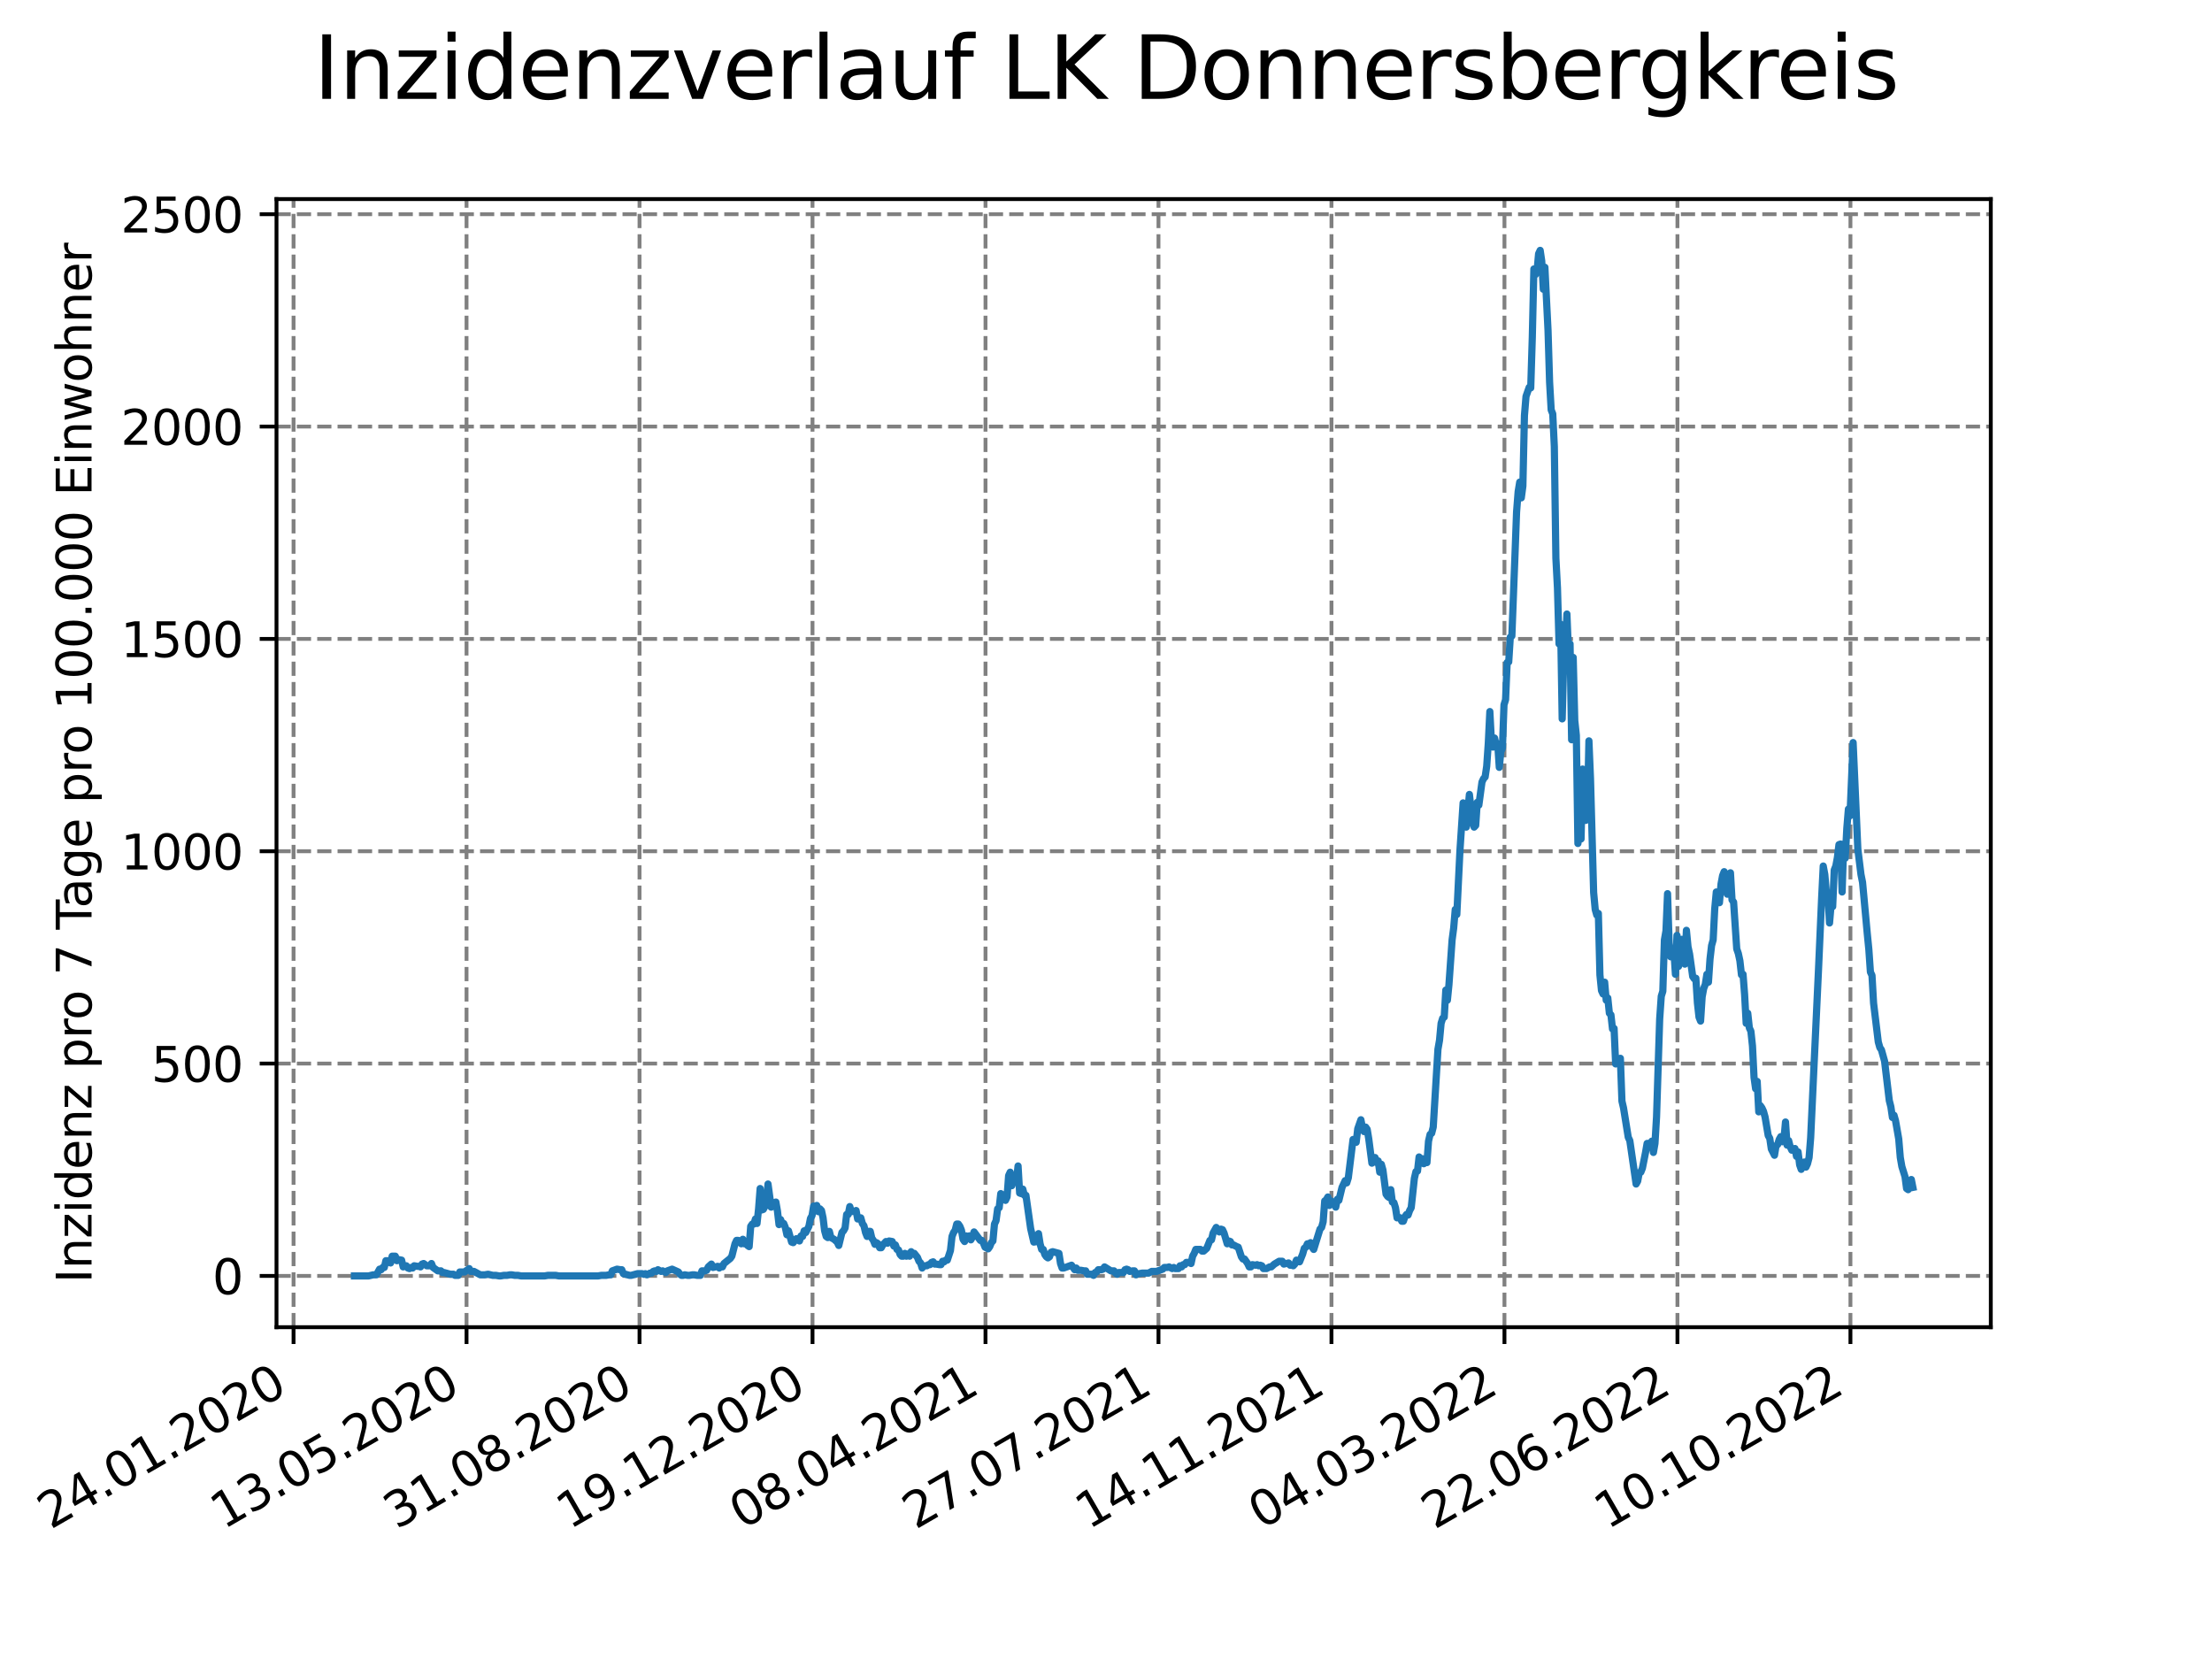 <?xml version="1.0" encoding="utf-8" standalone="no"?>
<!DOCTYPE svg PUBLIC "-//W3C//DTD SVG 1.1//EN"
  "http://www.w3.org/Graphics/SVG/1.1/DTD/svg11.dtd">
<svg xmlns:xlink="http://www.w3.org/1999/xlink" width="460.8pt" height="345.6pt" viewBox="0 0 460.8 345.6" xmlns="http://www.w3.org/2000/svg" version="1.1">
 <defs>
  <style type="text/css">*{stroke-linejoin: round; stroke-linecap: butt}</style>
 </defs>
 <g id="figure_1">
  <g id="patch_1">
   <path d="M 0 345.6 
L 460.8 345.6 
L 460.8 0 
L 0 0 
z
" style="fill: #ffffff"/>
  </g>
  <g id="axes_1">
   <g id="patch_2">
    <path d="M 57.6 276.48 
L 414.72 276.48 
L 414.72 41.472 
L 57.6 41.472 
z
" style="fill: #ffffff"/>
   </g>
   <g id="matplotlib.axis_1">
    <g id="xtick_1">
     <g id="line2d_1">
      <path d="M 61.152 276.48 
L 61.152 41.472 
" clip-path="url(#p464b114e58)" style="fill: none; stroke-dasharray: 2.96,1.28; stroke-dashoffset: 0; stroke: #808080; stroke-width: 0.8"/>
     </g>
     <g id="line2d_2">
      <defs>
       <path id="mdec73f7b96" d="M 0 0 
L 0 3.5 
" style="stroke: #000000; stroke-width: 0.8"/>
      </defs>
      <g>
       <use xlink:href="#mdec73f7b96" x="61.152" y="276.48" style="stroke: #000000; stroke-width: 0.8"/>
      </g>
     </g>
     <g id="text_1">
      <!-- 24.01.2020 -->
      <g transform="translate(10.527 318.689) rotate(-30) scale(0.1 -0.1)">
       <defs>
        <path id="DejaVuSans-32" d="M 1228 531 
L 3431 531 
L 3431 0 
L 469 0 
L 469 531 
Q 828 903 1448 1529 
Q 2069 2156 2228 2338 
Q 2531 2678 2651 2914 
Q 2772 3150 2772 3378 
Q 2772 3750 2511 3984 
Q 2250 4219 1831 4219 
Q 1534 4219 1204 4116 
Q 875 4013 500 3803 
L 500 4441 
Q 881 4594 1212 4672 
Q 1544 4750 1819 4750 
Q 2544 4750 2975 4387 
Q 3406 4025 3406 3419 
Q 3406 3131 3298 2873 
Q 3191 2616 2906 2266 
Q 2828 2175 2409 1742 
Q 1991 1309 1228 531 
z
" transform="scale(0.016)"/>
        <path id="DejaVuSans-34" d="M 2419 4116 
L 825 1625 
L 2419 1625 
L 2419 4116 
z
M 2253 4666 
L 3047 4666 
L 3047 1625 
L 3713 1625 
L 3713 1100 
L 3047 1100 
L 3047 0 
L 2419 0 
L 2419 1100 
L 313 1100 
L 313 1709 
L 2253 4666 
z
" transform="scale(0.016)"/>
        <path id="DejaVuSans-2e" d="M 684 794 
L 1344 794 
L 1344 0 
L 684 0 
L 684 794 
z
" transform="scale(0.016)"/>
        <path id="DejaVuSans-30" d="M 2034 4250 
Q 1547 4250 1301 3770 
Q 1056 3291 1056 2328 
Q 1056 1369 1301 889 
Q 1547 409 2034 409 
Q 2525 409 2770 889 
Q 3016 1369 3016 2328 
Q 3016 3291 2770 3770 
Q 2525 4250 2034 4250 
z
M 2034 4750 
Q 2819 4750 3233 4129 
Q 3647 3509 3647 2328 
Q 3647 1150 3233 529 
Q 2819 -91 2034 -91 
Q 1250 -91 836 529 
Q 422 1150 422 2328 
Q 422 3509 836 4129 
Q 1250 4750 2034 4750 
z
" transform="scale(0.016)"/>
        <path id="DejaVuSans-31" d="M 794 531 
L 1825 531 
L 1825 4091 
L 703 3866 
L 703 4441 
L 1819 4666 
L 2450 4666 
L 2450 531 
L 3481 531 
L 3481 0 
L 794 0 
L 794 531 
z
" transform="scale(0.016)"/>
       </defs>
       <use xlink:href="#DejaVuSans-32"/>
       <use xlink:href="#DejaVuSans-34" x="63.623"/>
       <use xlink:href="#DejaVuSans-2e" x="127.246"/>
       <use xlink:href="#DejaVuSans-30" x="159.033"/>
       <use xlink:href="#DejaVuSans-31" x="222.656"/>
       <use xlink:href="#DejaVuSans-2e" x="286.279"/>
       <use xlink:href="#DejaVuSans-32" x="318.066"/>
       <use xlink:href="#DejaVuSans-30" x="381.689"/>
       <use xlink:href="#DejaVuSans-32" x="445.312"/>
       <use xlink:href="#DejaVuSans-30" x="508.936"/>
      </g>
     </g>
    </g>
    <g id="xtick_2">
     <g id="line2d_3">
      <path d="M 97.188 276.48 
L 97.188 41.472 
" clip-path="url(#p464b114e58)" style="fill: none; stroke-dasharray: 2.96,1.28; stroke-dashoffset: 0; stroke: #808080; stroke-width: 0.8"/>
     </g>
     <g id="line2d_4">
      <g>
       <use xlink:href="#mdec73f7b96" x="97.188" y="276.48" style="stroke: #000000; stroke-width: 0.8"/>
      </g>
     </g>
     <g id="text_2">
      <!-- 13.05.2020 -->
      <g transform="translate(46.563 318.689) rotate(-30) scale(0.1 -0.1)">
       <defs>
        <path id="DejaVuSans-33" d="M 2597 2516 
Q 3050 2419 3304 2112 
Q 3559 1806 3559 1356 
Q 3559 666 3084 287 
Q 2609 -91 1734 -91 
Q 1441 -91 1130 -33 
Q 819 25 488 141 
L 488 750 
Q 750 597 1062 519 
Q 1375 441 1716 441 
Q 2309 441 2620 675 
Q 2931 909 2931 1356 
Q 2931 1769 2642 2001 
Q 2353 2234 1838 2234 
L 1294 2234 
L 1294 2753 
L 1863 2753 
Q 2328 2753 2575 2939 
Q 2822 3125 2822 3475 
Q 2822 3834 2567 4026 
Q 2313 4219 1838 4219 
Q 1578 4219 1281 4162 
Q 984 4106 628 3988 
L 628 4550 
Q 988 4650 1302 4700 
Q 1616 4750 1894 4750 
Q 2613 4750 3031 4423 
Q 3450 4097 3450 3541 
Q 3450 3153 3228 2886 
Q 3006 2619 2597 2516 
z
" transform="scale(0.016)"/>
        <path id="DejaVuSans-35" d="M 691 4666 
L 3169 4666 
L 3169 4134 
L 1269 4134 
L 1269 2991 
Q 1406 3038 1543 3061 
Q 1681 3084 1819 3084 
Q 2600 3084 3056 2656 
Q 3513 2228 3513 1497 
Q 3513 744 3044 326 
Q 2575 -91 1722 -91 
Q 1428 -91 1123 -41 
Q 819 9 494 109 
L 494 744 
Q 775 591 1075 516 
Q 1375 441 1709 441 
Q 2250 441 2565 725 
Q 2881 1009 2881 1497 
Q 2881 1984 2565 2268 
Q 2250 2553 1709 2553 
Q 1456 2553 1204 2497 
Q 953 2441 691 2322 
L 691 4666 
z
" transform="scale(0.016)"/>
       </defs>
       <use xlink:href="#DejaVuSans-31"/>
       <use xlink:href="#DejaVuSans-33" x="63.623"/>
       <use xlink:href="#DejaVuSans-2e" x="127.246"/>
       <use xlink:href="#DejaVuSans-30" x="159.033"/>
       <use xlink:href="#DejaVuSans-35" x="222.656"/>
       <use xlink:href="#DejaVuSans-2e" x="286.279"/>
       <use xlink:href="#DejaVuSans-32" x="318.066"/>
       <use xlink:href="#DejaVuSans-30" x="381.689"/>
       <use xlink:href="#DejaVuSans-32" x="445.312"/>
       <use xlink:href="#DejaVuSans-30" x="508.936"/>
      </g>
     </g>
    </g>
    <g id="xtick_3">
     <g id="line2d_5">
      <path d="M 133.224 276.48 
L 133.224 41.472 
" clip-path="url(#p464b114e58)" style="fill: none; stroke-dasharray: 2.96,1.28; stroke-dashoffset: 0; stroke: #808080; stroke-width: 0.8"/>
     </g>
     <g id="line2d_6">
      <g>
       <use xlink:href="#mdec73f7b96" x="133.224" y="276.48" style="stroke: #000000; stroke-width: 0.8"/>
      </g>
     </g>
     <g id="text_3">
      <!-- 31.08.2020 -->
      <g transform="translate(82.599 318.689) rotate(-30) scale(0.1 -0.1)">
       <defs>
        <path id="DejaVuSans-38" d="M 2034 2216 
Q 1584 2216 1326 1975 
Q 1069 1734 1069 1313 
Q 1069 891 1326 650 
Q 1584 409 2034 409 
Q 2484 409 2743 651 
Q 3003 894 3003 1313 
Q 3003 1734 2745 1975 
Q 2488 2216 2034 2216 
z
M 1403 2484 
Q 997 2584 770 2862 
Q 544 3141 544 3541 
Q 544 4100 942 4425 
Q 1341 4750 2034 4750 
Q 2731 4750 3128 4425 
Q 3525 4100 3525 3541 
Q 3525 3141 3298 2862 
Q 3072 2584 2669 2484 
Q 3125 2378 3379 2068 
Q 3634 1759 3634 1313 
Q 3634 634 3220 271 
Q 2806 -91 2034 -91 
Q 1263 -91 848 271 
Q 434 634 434 1313 
Q 434 1759 690 2068 
Q 947 2378 1403 2484 
z
M 1172 3481 
Q 1172 3119 1398 2916 
Q 1625 2713 2034 2713 
Q 2441 2713 2670 2916 
Q 2900 3119 2900 3481 
Q 2900 3844 2670 4047 
Q 2441 4250 2034 4250 
Q 1625 4250 1398 4047 
Q 1172 3844 1172 3481 
z
" transform="scale(0.016)"/>
       </defs>
       <use xlink:href="#DejaVuSans-33"/>
       <use xlink:href="#DejaVuSans-31" x="63.623"/>
       <use xlink:href="#DejaVuSans-2e" x="127.246"/>
       <use xlink:href="#DejaVuSans-30" x="159.033"/>
       <use xlink:href="#DejaVuSans-38" x="222.656"/>
       <use xlink:href="#DejaVuSans-2e" x="286.279"/>
       <use xlink:href="#DejaVuSans-32" x="318.066"/>
       <use xlink:href="#DejaVuSans-30" x="381.689"/>
       <use xlink:href="#DejaVuSans-32" x="445.312"/>
       <use xlink:href="#DejaVuSans-30" x="508.936"/>
      </g>
     </g>
    </g>
    <g id="xtick_4">
     <g id="line2d_7">
      <path d="M 169.261 276.48 
L 169.261 41.472 
" clip-path="url(#p464b114e58)" style="fill: none; stroke-dasharray: 2.96,1.28; stroke-dashoffset: 0; stroke: #808080; stroke-width: 0.8"/>
     </g>
     <g id="line2d_8">
      <g>
       <use xlink:href="#mdec73f7b96" x="169.261" y="276.48" style="stroke: #000000; stroke-width: 0.8"/>
      </g>
     </g>
     <g id="text_4">
      <!-- 19.12.2020 -->
      <g transform="translate(118.636 318.689) rotate(-30) scale(0.1 -0.1)">
       <defs>
        <path id="DejaVuSans-39" d="M 703 97 
L 703 672 
Q 941 559 1184 500 
Q 1428 441 1663 441 
Q 2288 441 2617 861 
Q 2947 1281 2994 2138 
Q 2813 1869 2534 1725 
Q 2256 1581 1919 1581 
Q 1219 1581 811 2004 
Q 403 2428 403 3163 
Q 403 3881 828 4315 
Q 1253 4750 1959 4750 
Q 2769 4750 3195 4129 
Q 3622 3509 3622 2328 
Q 3622 1225 3098 567 
Q 2575 -91 1691 -91 
Q 1453 -91 1209 -44 
Q 966 3 703 97 
z
M 1959 2075 
Q 2384 2075 2632 2365 
Q 2881 2656 2881 3163 
Q 2881 3666 2632 3958 
Q 2384 4250 1959 4250 
Q 1534 4250 1286 3958 
Q 1038 3666 1038 3163 
Q 1038 2656 1286 2365 
Q 1534 2075 1959 2075 
z
" transform="scale(0.016)"/>
       </defs>
       <use xlink:href="#DejaVuSans-31"/>
       <use xlink:href="#DejaVuSans-39" x="63.623"/>
       <use xlink:href="#DejaVuSans-2e" x="127.246"/>
       <use xlink:href="#DejaVuSans-31" x="159.033"/>
       <use xlink:href="#DejaVuSans-32" x="222.656"/>
       <use xlink:href="#DejaVuSans-2e" x="286.279"/>
       <use xlink:href="#DejaVuSans-32" x="318.066"/>
       <use xlink:href="#DejaVuSans-30" x="381.689"/>
       <use xlink:href="#DejaVuSans-32" x="445.312"/>
       <use xlink:href="#DejaVuSans-30" x="508.936"/>
      </g>
     </g>
    </g>
    <g id="xtick_5">
     <g id="line2d_9">
      <path d="M 205.297 276.48 
L 205.297 41.472 
" clip-path="url(#p464b114e58)" style="fill: none; stroke-dasharray: 2.96,1.28; stroke-dashoffset: 0; stroke: #808080; stroke-width: 0.8"/>
     </g>
     <g id="line2d_10">
      <g>
       <use xlink:href="#mdec73f7b96" x="205.297" y="276.48" style="stroke: #000000; stroke-width: 0.8"/>
      </g>
     </g>
     <g id="text_5">
      <!-- 08.04.2021 -->
      <g transform="translate(154.672 318.689) rotate(-30) scale(0.1 -0.1)">
       <use xlink:href="#DejaVuSans-30"/>
       <use xlink:href="#DejaVuSans-38" x="63.623"/>
       <use xlink:href="#DejaVuSans-2e" x="127.246"/>
       <use xlink:href="#DejaVuSans-30" x="159.033"/>
       <use xlink:href="#DejaVuSans-34" x="222.656"/>
       <use xlink:href="#DejaVuSans-2e" x="286.279"/>
       <use xlink:href="#DejaVuSans-32" x="318.066"/>
       <use xlink:href="#DejaVuSans-30" x="381.689"/>
       <use xlink:href="#DejaVuSans-32" x="445.312"/>
       <use xlink:href="#DejaVuSans-31" x="508.936"/>
      </g>
     </g>
    </g>
    <g id="xtick_6">
     <g id="line2d_11">
      <path d="M 241.333 276.48 
L 241.333 41.472 
" clip-path="url(#p464b114e58)" style="fill: none; stroke-dasharray: 2.96,1.28; stroke-dashoffset: 0; stroke: #808080; stroke-width: 0.8"/>
     </g>
     <g id="line2d_12">
      <g>
       <use xlink:href="#mdec73f7b96" x="241.333" y="276.48" style="stroke: #000000; stroke-width: 0.8"/>
      </g>
     </g>
     <g id="text_6">
      <!-- 27.07.2021 -->
      <g transform="translate(190.708 318.689) rotate(-30) scale(0.1 -0.1)">
       <defs>
        <path id="DejaVuSans-37" d="M 525 4666 
L 3525 4666 
L 3525 4397 
L 1831 0 
L 1172 0 
L 2766 4134 
L 525 4134 
L 525 4666 
z
" transform="scale(0.016)"/>
       </defs>
       <use xlink:href="#DejaVuSans-32"/>
       <use xlink:href="#DejaVuSans-37" x="63.623"/>
       <use xlink:href="#DejaVuSans-2e" x="127.246"/>
       <use xlink:href="#DejaVuSans-30" x="159.033"/>
       <use xlink:href="#DejaVuSans-37" x="222.656"/>
       <use xlink:href="#DejaVuSans-2e" x="286.279"/>
       <use xlink:href="#DejaVuSans-32" x="318.066"/>
       <use xlink:href="#DejaVuSans-30" x="381.689"/>
       <use xlink:href="#DejaVuSans-32" x="445.312"/>
       <use xlink:href="#DejaVuSans-31" x="508.936"/>
      </g>
     </g>
    </g>
    <g id="xtick_7">
     <g id="line2d_13">
      <path d="M 277.37 276.48 
L 277.37 41.472 
" clip-path="url(#p464b114e58)" style="fill: none; stroke-dasharray: 2.96,1.28; stroke-dashoffset: 0; stroke: #808080; stroke-width: 0.8"/>
     </g>
     <g id="line2d_14">
      <g>
       <use xlink:href="#mdec73f7b96" x="277.37" y="276.48" style="stroke: #000000; stroke-width: 0.8"/>
      </g>
     </g>
     <g id="text_7">
      <!-- 14.11.2021 -->
      <g transform="translate(226.745 318.689) rotate(-30) scale(0.1 -0.1)">
       <use xlink:href="#DejaVuSans-31"/>
       <use xlink:href="#DejaVuSans-34" x="63.623"/>
       <use xlink:href="#DejaVuSans-2e" x="127.246"/>
       <use xlink:href="#DejaVuSans-31" x="159.033"/>
       <use xlink:href="#DejaVuSans-31" x="222.656"/>
       <use xlink:href="#DejaVuSans-2e" x="286.279"/>
       <use xlink:href="#DejaVuSans-32" x="318.066"/>
       <use xlink:href="#DejaVuSans-30" x="381.689"/>
       <use xlink:href="#DejaVuSans-32" x="445.312"/>
       <use xlink:href="#DejaVuSans-31" x="508.936"/>
      </g>
     </g>
    </g>
    <g id="xtick_8">
     <g id="line2d_15">
      <path d="M 313.406 276.48 
L 313.406 41.472 
" clip-path="url(#p464b114e58)" style="fill: none; stroke-dasharray: 2.96,1.28; stroke-dashoffset: 0; stroke: #808080; stroke-width: 0.8"/>
     </g>
     <g id="line2d_16">
      <g>
       <use xlink:href="#mdec73f7b96" x="313.406" y="276.48" style="stroke: #000000; stroke-width: 0.8"/>
      </g>
     </g>
     <g id="text_8">
      <!-- 04.03.2022 -->
      <g transform="translate(262.781 318.689) rotate(-30) scale(0.1 -0.1)">
       <use xlink:href="#DejaVuSans-30"/>
       <use xlink:href="#DejaVuSans-34" x="63.623"/>
       <use xlink:href="#DejaVuSans-2e" x="127.246"/>
       <use xlink:href="#DejaVuSans-30" x="159.033"/>
       <use xlink:href="#DejaVuSans-33" x="222.656"/>
       <use xlink:href="#DejaVuSans-2e" x="286.279"/>
       <use xlink:href="#DejaVuSans-32" x="318.066"/>
       <use xlink:href="#DejaVuSans-30" x="381.689"/>
       <use xlink:href="#DejaVuSans-32" x="445.312"/>
       <use xlink:href="#DejaVuSans-32" x="508.936"/>
      </g>
     </g>
    </g>
    <g id="xtick_9">
     <g id="line2d_17">
      <path d="M 349.442 276.48 
L 349.442 41.472 
" clip-path="url(#p464b114e58)" style="fill: none; stroke-dasharray: 2.96,1.28; stroke-dashoffset: 0; stroke: #808080; stroke-width: 0.8"/>
     </g>
     <g id="line2d_18">
      <g>
       <use xlink:href="#mdec73f7b96" x="349.442" y="276.48" style="stroke: #000000; stroke-width: 0.8"/>
      </g>
     </g>
     <g id="text_9">
      <!-- 22.06.2022 -->
      <g transform="translate(298.817 318.689) rotate(-30) scale(0.1 -0.1)">
       <defs>
        <path id="DejaVuSans-36" d="M 2113 2584 
Q 1688 2584 1439 2293 
Q 1191 2003 1191 1497 
Q 1191 994 1439 701 
Q 1688 409 2113 409 
Q 2538 409 2786 701 
Q 3034 994 3034 1497 
Q 3034 2003 2786 2293 
Q 2538 2584 2113 2584 
z
M 3366 4563 
L 3366 3988 
Q 3128 4100 2886 4159 
Q 2644 4219 2406 4219 
Q 1781 4219 1451 3797 
Q 1122 3375 1075 2522 
Q 1259 2794 1537 2939 
Q 1816 3084 2150 3084 
Q 2853 3084 3261 2657 
Q 3669 2231 3669 1497 
Q 3669 778 3244 343 
Q 2819 -91 2113 -91 
Q 1303 -91 875 529 
Q 447 1150 447 2328 
Q 447 3434 972 4092 
Q 1497 4750 2381 4750 
Q 2619 4750 2861 4703 
Q 3103 4656 3366 4563 
z
" transform="scale(0.016)"/>
       </defs>
       <use xlink:href="#DejaVuSans-32"/>
       <use xlink:href="#DejaVuSans-32" x="63.623"/>
       <use xlink:href="#DejaVuSans-2e" x="127.246"/>
       <use xlink:href="#DejaVuSans-30" x="159.033"/>
       <use xlink:href="#DejaVuSans-36" x="222.656"/>
       <use xlink:href="#DejaVuSans-2e" x="286.279"/>
       <use xlink:href="#DejaVuSans-32" x="318.066"/>
       <use xlink:href="#DejaVuSans-30" x="381.689"/>
       <use xlink:href="#DejaVuSans-32" x="445.312"/>
       <use xlink:href="#DejaVuSans-32" x="508.936"/>
      </g>
     </g>
    </g>
    <g id="xtick_10">
     <g id="line2d_19">
      <path d="M 385.479 276.48 
L 385.479 41.472 
" clip-path="url(#p464b114e58)" style="fill: none; stroke-dasharray: 2.96,1.28; stroke-dashoffset: 0; stroke: #808080; stroke-width: 0.8"/>
     </g>
     <g id="line2d_20">
      <g>
       <use xlink:href="#mdec73f7b96" x="385.479" y="276.48" style="stroke: #000000; stroke-width: 0.8"/>
      </g>
     </g>
     <g id="text_10">
      <!-- 10.10.2022 -->
      <g transform="translate(334.853 318.689) rotate(-30) scale(0.1 -0.1)">
       <use xlink:href="#DejaVuSans-31"/>
       <use xlink:href="#DejaVuSans-30" x="63.623"/>
       <use xlink:href="#DejaVuSans-2e" x="127.246"/>
       <use xlink:href="#DejaVuSans-31" x="159.033"/>
       <use xlink:href="#DejaVuSans-30" x="222.656"/>
       <use xlink:href="#DejaVuSans-2e" x="286.279"/>
       <use xlink:href="#DejaVuSans-32" x="318.066"/>
       <use xlink:href="#DejaVuSans-30" x="381.689"/>
       <use xlink:href="#DejaVuSans-32" x="445.312"/>
       <use xlink:href="#DejaVuSans-32" x="508.936"/>
      </g>
     </g>
    </g>
   </g>
   <g id="matplotlib.axis_2">
    <g id="ytick_1">
     <g id="line2d_21">
      <path d="M 57.6 265.798 
L 414.72 265.798 
" clip-path="url(#p464b114e58)" style="fill: none; stroke-dasharray: 2.96,1.28; stroke-dashoffset: 0; stroke: #808080; stroke-width: 0.8"/>
     </g>
     <g id="line2d_22">
      <defs>
       <path id="mebda86501e" d="M 0 0 
L -3.5 0 
" style="stroke: #000000; stroke-width: 0.8"/>
      </defs>
      <g>
       <use xlink:href="#mebda86501e" x="57.6" y="265.798" style="stroke: #000000; stroke-width: 0.8"/>
      </g>
     </g>
     <g id="text_11">
      <!-- 0 -->
      <g transform="translate(44.237 269.597) scale(0.1 -0.1)">
       <use xlink:href="#DejaVuSans-30"/>
      </g>
     </g>
    </g>
    <g id="ytick_2">
     <g id="line2d_23">
      <path d="M 57.6 221.563 
L 414.72 221.563 
" clip-path="url(#p464b114e58)" style="fill: none; stroke-dasharray: 2.96,1.28; stroke-dashoffset: 0; stroke: #808080; stroke-width: 0.8"/>
     </g>
     <g id="line2d_24">
      <g>
       <use xlink:href="#mebda86501e" x="57.6" y="221.563" style="stroke: #000000; stroke-width: 0.8"/>
      </g>
     </g>
     <g id="text_12">
      <!-- 500 -->
      <g transform="translate(31.512 225.362) scale(0.1 -0.1)">
       <use xlink:href="#DejaVuSans-35"/>
       <use xlink:href="#DejaVuSans-30" x="63.623"/>
       <use xlink:href="#DejaVuSans-30" x="127.246"/>
      </g>
     </g>
    </g>
    <g id="ytick_3">
     <g id="line2d_25">
      <path d="M 57.6 177.328 
L 414.72 177.328 
" clip-path="url(#p464b114e58)" style="fill: none; stroke-dasharray: 2.96,1.28; stroke-dashoffset: 0; stroke: #808080; stroke-width: 0.8"/>
     </g>
     <g id="line2d_26">
      <g>
       <use xlink:href="#mebda86501e" x="57.6" y="177.328" style="stroke: #000000; stroke-width: 0.8"/>
      </g>
     </g>
     <g id="text_13">
      <!-- 1000 -->
      <g transform="translate(25.15 181.127) scale(0.1 -0.1)">
       <use xlink:href="#DejaVuSans-31"/>
       <use xlink:href="#DejaVuSans-30" x="63.623"/>
       <use xlink:href="#DejaVuSans-30" x="127.246"/>
       <use xlink:href="#DejaVuSans-30" x="190.869"/>
      </g>
     </g>
    </g>
    <g id="ytick_4">
     <g id="line2d_27">
      <path d="M 57.6 133.093 
L 414.72 133.093 
" clip-path="url(#p464b114e58)" style="fill: none; stroke-dasharray: 2.96,1.28; stroke-dashoffset: 0; stroke: #808080; stroke-width: 0.8"/>
     </g>
     <g id="line2d_28">
      <g>
       <use xlink:href="#mebda86501e" x="57.6" y="133.093" style="stroke: #000000; stroke-width: 0.8"/>
      </g>
     </g>
     <g id="text_14">
      <!-- 1500 -->
      <g transform="translate(25.15 136.892) scale(0.1 -0.1)">
       <use xlink:href="#DejaVuSans-31"/>
       <use xlink:href="#DejaVuSans-35" x="63.623"/>
       <use xlink:href="#DejaVuSans-30" x="127.246"/>
       <use xlink:href="#DejaVuSans-30" x="190.869"/>
      </g>
     </g>
    </g>
    <g id="ytick_5">
     <g id="line2d_29">
      <path d="M 57.6 88.858 
L 414.72 88.858 
" clip-path="url(#p464b114e58)" style="fill: none; stroke-dasharray: 2.96,1.28; stroke-dashoffset: 0; stroke: #808080; stroke-width: 0.8"/>
     </g>
     <g id="line2d_30">
      <g>
       <use xlink:href="#mebda86501e" x="57.6" y="88.858" style="stroke: #000000; stroke-width: 0.8"/>
      </g>
     </g>
     <g id="text_15">
      <!-- 2000 -->
      <g transform="translate(25.15 92.657) scale(0.1 -0.1)">
       <use xlink:href="#DejaVuSans-32"/>
       <use xlink:href="#DejaVuSans-30" x="63.623"/>
       <use xlink:href="#DejaVuSans-30" x="127.246"/>
       <use xlink:href="#DejaVuSans-30" x="190.869"/>
      </g>
     </g>
    </g>
    <g id="ytick_6">
     <g id="line2d_31">
      <path d="M 57.6 44.623 
L 414.72 44.623 
" clip-path="url(#p464b114e58)" style="fill: none; stroke-dasharray: 2.96,1.28; stroke-dashoffset: 0; stroke: #808080; stroke-width: 0.8"/>
     </g>
     <g id="line2d_32">
      <g>
       <use xlink:href="#mebda86501e" x="57.6" y="44.623" style="stroke: #000000; stroke-width: 0.8"/>
      </g>
     </g>
     <g id="text_16">
      <!-- 2500 -->
      <g transform="translate(25.15 48.422) scale(0.1 -0.1)">
       <use xlink:href="#DejaVuSans-32"/>
       <use xlink:href="#DejaVuSans-35" x="63.623"/>
       <use xlink:href="#DejaVuSans-30" x="127.246"/>
       <use xlink:href="#DejaVuSans-30" x="190.869"/>
      </g>
     </g>
    </g>
    <g id="text_17">
     <!-- Inzidenz pro 7 Tage pro 100.000 Einwohner -->
     <g transform="translate(19.07 267.301) rotate(-90) scale(0.1 -0.1)">
      <defs>
       <path id="DejaVuSans-49" d="M 628 4666 
L 1259 4666 
L 1259 0 
L 628 0 
L 628 4666 
z
" transform="scale(0.016)"/>
       <path id="DejaVuSans-6e" d="M 3513 2113 
L 3513 0 
L 2938 0 
L 2938 2094 
Q 2938 2591 2744 2837 
Q 2550 3084 2163 3084 
Q 1697 3084 1428 2787 
Q 1159 2491 1159 1978 
L 1159 0 
L 581 0 
L 581 3500 
L 1159 3500 
L 1159 2956 
Q 1366 3272 1645 3428 
Q 1925 3584 2291 3584 
Q 2894 3584 3203 3211 
Q 3513 2838 3513 2113 
z
" transform="scale(0.016)"/>
       <path id="DejaVuSans-7a" d="M 353 3500 
L 3084 3500 
L 3084 2975 
L 922 459 
L 3084 459 
L 3084 0 
L 275 0 
L 275 525 
L 2438 3041 
L 353 3041 
L 353 3500 
z
" transform="scale(0.016)"/>
       <path id="DejaVuSans-69" d="M 603 3500 
L 1178 3500 
L 1178 0 
L 603 0 
L 603 3500 
z
M 603 4863 
L 1178 4863 
L 1178 4134 
L 603 4134 
L 603 4863 
z
" transform="scale(0.016)"/>
       <path id="DejaVuSans-64" d="M 2906 2969 
L 2906 4863 
L 3481 4863 
L 3481 0 
L 2906 0 
L 2906 525 
Q 2725 213 2448 61 
Q 2172 -91 1784 -91 
Q 1150 -91 751 415 
Q 353 922 353 1747 
Q 353 2572 751 3078 
Q 1150 3584 1784 3584 
Q 2172 3584 2448 3432 
Q 2725 3281 2906 2969 
z
M 947 1747 
Q 947 1113 1208 752 
Q 1469 391 1925 391 
Q 2381 391 2643 752 
Q 2906 1113 2906 1747 
Q 2906 2381 2643 2742 
Q 2381 3103 1925 3103 
Q 1469 3103 1208 2742 
Q 947 2381 947 1747 
z
" transform="scale(0.016)"/>
       <path id="DejaVuSans-65" d="M 3597 1894 
L 3597 1613 
L 953 1613 
Q 991 1019 1311 708 
Q 1631 397 2203 397 
Q 2534 397 2845 478 
Q 3156 559 3463 722 
L 3463 178 
Q 3153 47 2828 -22 
Q 2503 -91 2169 -91 
Q 1331 -91 842 396 
Q 353 884 353 1716 
Q 353 2575 817 3079 
Q 1281 3584 2069 3584 
Q 2775 3584 3186 3129 
Q 3597 2675 3597 1894 
z
M 3022 2063 
Q 3016 2534 2758 2815 
Q 2500 3097 2075 3097 
Q 1594 3097 1305 2825 
Q 1016 2553 972 2059 
L 3022 2063 
z
" transform="scale(0.016)"/>
       <path id="DejaVuSans-20" transform="scale(0.016)"/>
       <path id="DejaVuSans-70" d="M 1159 525 
L 1159 -1331 
L 581 -1331 
L 581 3500 
L 1159 3500 
L 1159 2969 
Q 1341 3281 1617 3432 
Q 1894 3584 2278 3584 
Q 2916 3584 3314 3078 
Q 3713 2572 3713 1747 
Q 3713 922 3314 415 
Q 2916 -91 2278 -91 
Q 1894 -91 1617 61 
Q 1341 213 1159 525 
z
M 3116 1747 
Q 3116 2381 2855 2742 
Q 2594 3103 2138 3103 
Q 1681 3103 1420 2742 
Q 1159 2381 1159 1747 
Q 1159 1113 1420 752 
Q 1681 391 2138 391 
Q 2594 391 2855 752 
Q 3116 1113 3116 1747 
z
" transform="scale(0.016)"/>
       <path id="DejaVuSans-72" d="M 2631 2963 
Q 2534 3019 2420 3045 
Q 2306 3072 2169 3072 
Q 1681 3072 1420 2755 
Q 1159 2438 1159 1844 
L 1159 0 
L 581 0 
L 581 3500 
L 1159 3500 
L 1159 2956 
Q 1341 3275 1631 3429 
Q 1922 3584 2338 3584 
Q 2397 3584 2469 3576 
Q 2541 3569 2628 3553 
L 2631 2963 
z
" transform="scale(0.016)"/>
       <path id="DejaVuSans-6f" d="M 1959 3097 
Q 1497 3097 1228 2736 
Q 959 2375 959 1747 
Q 959 1119 1226 758 
Q 1494 397 1959 397 
Q 2419 397 2687 759 
Q 2956 1122 2956 1747 
Q 2956 2369 2687 2733 
Q 2419 3097 1959 3097 
z
M 1959 3584 
Q 2709 3584 3137 3096 
Q 3566 2609 3566 1747 
Q 3566 888 3137 398 
Q 2709 -91 1959 -91 
Q 1206 -91 779 398 
Q 353 888 353 1747 
Q 353 2609 779 3096 
Q 1206 3584 1959 3584 
z
" transform="scale(0.016)"/>
       <path id="DejaVuSans-54" d="M -19 4666 
L 3928 4666 
L 3928 4134 
L 2272 4134 
L 2272 0 
L 1638 0 
L 1638 4134 
L -19 4134 
L -19 4666 
z
" transform="scale(0.016)"/>
       <path id="DejaVuSans-61" d="M 2194 1759 
Q 1497 1759 1228 1600 
Q 959 1441 959 1056 
Q 959 750 1161 570 
Q 1363 391 1709 391 
Q 2188 391 2477 730 
Q 2766 1069 2766 1631 
L 2766 1759 
L 2194 1759 
z
M 3341 1997 
L 3341 0 
L 2766 0 
L 2766 531 
Q 2569 213 2275 61 
Q 1981 -91 1556 -91 
Q 1019 -91 701 211 
Q 384 513 384 1019 
Q 384 1609 779 1909 
Q 1175 2209 1959 2209 
L 2766 2209 
L 2766 2266 
Q 2766 2663 2505 2880 
Q 2244 3097 1772 3097 
Q 1472 3097 1187 3025 
Q 903 2953 641 2809 
L 641 3341 
Q 956 3463 1253 3523 
Q 1550 3584 1831 3584 
Q 2591 3584 2966 3190 
Q 3341 2797 3341 1997 
z
" transform="scale(0.016)"/>
       <path id="DejaVuSans-67" d="M 2906 1791 
Q 2906 2416 2648 2759 
Q 2391 3103 1925 3103 
Q 1463 3103 1205 2759 
Q 947 2416 947 1791 
Q 947 1169 1205 825 
Q 1463 481 1925 481 
Q 2391 481 2648 825 
Q 2906 1169 2906 1791 
z
M 3481 434 
Q 3481 -459 3084 -895 
Q 2688 -1331 1869 -1331 
Q 1566 -1331 1297 -1286 
Q 1028 -1241 775 -1147 
L 775 -588 
Q 1028 -725 1275 -790 
Q 1522 -856 1778 -856 
Q 2344 -856 2625 -561 
Q 2906 -266 2906 331 
L 2906 616 
Q 2728 306 2450 153 
Q 2172 0 1784 0 
Q 1141 0 747 490 
Q 353 981 353 1791 
Q 353 2603 747 3093 
Q 1141 3584 1784 3584 
Q 2172 3584 2450 3431 
Q 2728 3278 2906 2969 
L 2906 3500 
L 3481 3500 
L 3481 434 
z
" transform="scale(0.016)"/>
       <path id="DejaVuSans-45" d="M 628 4666 
L 3578 4666 
L 3578 4134 
L 1259 4134 
L 1259 2753 
L 3481 2753 
L 3481 2222 
L 1259 2222 
L 1259 531 
L 3634 531 
L 3634 0 
L 628 0 
L 628 4666 
z
" transform="scale(0.016)"/>
       <path id="DejaVuSans-77" d="M 269 3500 
L 844 3500 
L 1563 769 
L 2278 3500 
L 2956 3500 
L 3675 769 
L 4391 3500 
L 4966 3500 
L 4050 0 
L 3372 0 
L 2619 2869 
L 1863 0 
L 1184 0 
L 269 3500 
z
" transform="scale(0.016)"/>
       <path id="DejaVuSans-68" d="M 3513 2113 
L 3513 0 
L 2938 0 
L 2938 2094 
Q 2938 2591 2744 2837 
Q 2550 3084 2163 3084 
Q 1697 3084 1428 2787 
Q 1159 2491 1159 1978 
L 1159 0 
L 581 0 
L 581 4863 
L 1159 4863 
L 1159 2956 
Q 1366 3272 1645 3428 
Q 1925 3584 2291 3584 
Q 2894 3584 3203 3211 
Q 3513 2838 3513 2113 
z
" transform="scale(0.016)"/>
      </defs>
      <use xlink:href="#DejaVuSans-49"/>
      <use xlink:href="#DejaVuSans-6e" x="29.492"/>
      <use xlink:href="#DejaVuSans-7a" x="92.871"/>
      <use xlink:href="#DejaVuSans-69" x="145.361"/>
      <use xlink:href="#DejaVuSans-64" x="173.145"/>
      <use xlink:href="#DejaVuSans-65" x="236.621"/>
      <use xlink:href="#DejaVuSans-6e" x="298.145"/>
      <use xlink:href="#DejaVuSans-7a" x="361.523"/>
      <use xlink:href="#DejaVuSans-20" x="414.014"/>
      <use xlink:href="#DejaVuSans-70" x="445.801"/>
      <use xlink:href="#DejaVuSans-72" x="509.277"/>
      <use xlink:href="#DejaVuSans-6f" x="548.141"/>
      <use xlink:href="#DejaVuSans-20" x="609.322"/>
      <use xlink:href="#DejaVuSans-37" x="641.109"/>
      <use xlink:href="#DejaVuSans-20" x="704.732"/>
      <use xlink:href="#DejaVuSans-54" x="736.52"/>
      <use xlink:href="#DejaVuSans-61" x="781.104"/>
      <use xlink:href="#DejaVuSans-67" x="842.383"/>
      <use xlink:href="#DejaVuSans-65" x="905.859"/>
      <use xlink:href="#DejaVuSans-20" x="967.383"/>
      <use xlink:href="#DejaVuSans-70" x="999.17"/>
      <use xlink:href="#DejaVuSans-72" x="1062.646"/>
      <use xlink:href="#DejaVuSans-6f" x="1101.51"/>
      <use xlink:href="#DejaVuSans-20" x="1162.691"/>
      <use xlink:href="#DejaVuSans-31" x="1194.479"/>
      <use xlink:href="#DejaVuSans-30" x="1258.102"/>
      <use xlink:href="#DejaVuSans-30" x="1321.725"/>
      <use xlink:href="#DejaVuSans-2e" x="1385.348"/>
      <use xlink:href="#DejaVuSans-30" x="1417.135"/>
      <use xlink:href="#DejaVuSans-30" x="1480.758"/>
      <use xlink:href="#DejaVuSans-30" x="1544.381"/>
      <use xlink:href="#DejaVuSans-20" x="1608.004"/>
      <use xlink:href="#DejaVuSans-45" x="1639.791"/>
      <use xlink:href="#DejaVuSans-69" x="1702.975"/>
      <use xlink:href="#DejaVuSans-6e" x="1730.758"/>
      <use xlink:href="#DejaVuSans-77" x="1794.137"/>
      <use xlink:href="#DejaVuSans-6f" x="1875.924"/>
      <use xlink:href="#DejaVuSans-68" x="1937.105"/>
      <use xlink:href="#DejaVuSans-6e" x="2000.484"/>
      <use xlink:href="#DejaVuSans-65" x="2063.863"/>
      <use xlink:href="#DejaVuSans-72" x="2125.387"/>
     </g>
    </g>
   </g>
   <g id="line2d_33">
    <path d="M 73.833 265.798 
L 76.781 265.798 
L 77.764 265.563 
L 78.419 265.563 
L 79.074 264.388 
L 79.402 264.506 
L 79.73 264.036 
L 80.057 264.036 
L 80.385 262.627 
L 80.712 262.627 
L 81.04 262.979 
L 81.368 263.096 
L 81.695 261.687 
L 82.35 261.687 
L 82.678 262.627 
L 83.006 262.392 
L 83.661 262.509 
L 83.988 263.919 
L 84.316 263.684 
L 84.644 263.684 
L 84.971 264.154 
L 85.299 264.271 
L 85.626 264.036 
L 85.954 264.154 
L 86.282 263.684 
L 86.937 263.801 
L 87.264 263.801 
L 87.592 263.919 
L 87.92 263.331 
L 88.247 263.214 
L 88.902 263.684 
L 89.558 263.684 
L 89.885 263.214 
L 90.213 264.036 
L 91.196 264.741 
L 91.851 264.741 
L 92.178 265.093 
L 92.506 265.093 
L 93.817 265.445 
L 94.472 265.445 
L 94.799 265.68 
L 95.455 265.68 
L 95.782 264.976 
L 96.765 264.976 
L 97.748 264.271 
L 98.075 264.858 
L 98.731 264.858 
L 99.386 265.211 
L 100.041 265.563 
L 101.024 265.563 
L 101.679 265.445 
L 102.662 265.68 
L 103.317 265.68 
L 103.972 265.798 
L 104.3 265.798 
L 104.955 265.68 
L 105.61 265.68 
L 106.265 265.563 
L 106.593 265.563 
L 107.248 265.68 
L 107.903 265.68 
L 108.559 265.798 
L 113.473 265.798 
L 114.128 265.68 
L 115.766 265.68 
L 116.421 265.798 
L 124.611 265.798 
L 125.266 265.68 
L 126.249 265.68 
L 126.904 265.563 
L 127.232 265.563 
L 127.56 264.741 
L 128.542 264.388 
L 129.198 264.506 
L 129.525 264.506 
L 129.853 265.328 
L 131.163 265.68 
L 131.491 265.68 
L 132.801 265.328 
L 133.784 265.328 
L 134.112 265.445 
L 134.439 265.328 
L 134.767 265.563 
L 135.422 265.211 
L 135.75 265.211 
L 136.077 264.858 
L 136.405 264.741 
L 136.732 264.858 
L 137.06 264.506 
L 137.715 264.858 
L 138.043 264.741 
L 138.698 265.093 
L 139.026 264.741 
L 140.009 264.388 
L 141.319 264.976 
L 141.647 265.445 
L 141.974 265.68 
L 142.302 265.68 
L 142.629 265.563 
L 143.285 265.68 
L 143.612 265.68 
L 144.267 265.563 
L 144.595 265.563 
L 145.25 265.68 
L 145.905 265.68 
L 146.233 264.741 
L 146.888 264.741 
L 147.216 264.623 
L 147.543 263.919 
L 148.199 263.331 
L 148.526 264.036 
L 149.509 263.801 
L 149.837 264.154 
L 150.164 263.801 
L 150.492 263.919 
L 150.819 263.214 
L 152.13 262.157 
L 152.457 261.687 
L 153.113 259.103 
L 153.44 258.398 
L 153.768 258.398 
L 154.095 258.516 
L 154.423 259.103 
L 154.751 258.163 
L 155.078 259.103 
L 155.406 258.751 
L 155.733 259.455 
L 156.061 259.69 
L 156.389 255.462 
L 156.716 254.992 
L 157.044 254.992 
L 157.371 253.935 
L 157.699 254.875 
L 158.027 251.821 
L 158.354 247.593 
L 158.682 252.056 
L 159.01 251.939 
L 159.337 251.351 
L 159.665 250.294 
L 159.992 246.653 
L 160.648 251.469 
L 160.975 251.234 
L 161.303 250.529 
L 161.63 250.412 
L 161.958 252.291 
L 162.286 255.11 
L 162.613 254.053 
L 162.941 254.875 
L 163.268 254.875 
L 163.596 255.697 
L 163.924 257.224 
L 164.251 256.402 
L 164.906 258.751 
L 165.234 258.868 
L 165.889 258.046 
L 166.217 258.046 
L 166.544 258.516 
L 166.872 257.459 
L 167.2 257.576 
L 167.527 256.402 
L 167.855 256.754 
L 168.51 255.462 
L 168.838 253.818 
L 169.165 253.231 
L 169.493 251.234 
L 169.82 251.704 
L 170.148 251.116 
L 170.476 252.408 
L 170.803 251.821 
L 171.131 252.173 
L 171.458 253.7 
L 171.786 256.402 
L 172.114 257.576 
L 172.441 257.811 
L 172.769 256.519 
L 173.096 257.811 
L 173.752 258.163 
L 174.407 258.751 
L 174.734 259.455 
L 175.39 256.754 
L 175.717 256.402 
L 176.045 255.814 
L 176.372 252.996 
L 176.7 252.996 
L 177.028 251.351 
L 177.355 252.408 
L 177.683 252.291 
L 178.01 252.408 
L 178.338 252.173 
L 178.666 253.935 
L 178.993 253.935 
L 179.321 253.7 
L 179.648 254.875 
L 179.976 255.345 
L 180.304 256.754 
L 180.631 257.576 
L 180.959 256.519 
L 181.287 256.519 
L 181.614 257.929 
L 181.942 258.398 
L 182.269 259.221 
L 182.597 258.868 
L 182.925 259.103 
L 183.252 259.925 
L 183.58 259.925 
L 183.907 259.338 
L 184.563 258.633 
L 184.89 258.986 
L 185.218 258.516 
L 185.873 258.633 
L 186.201 259.573 
L 186.528 259.338 
L 186.856 260.278 
L 187.183 260.395 
L 187.511 261.335 
L 187.839 261.687 
L 188.166 261.687 
L 188.494 261.1 
L 188.821 261.687 
L 189.149 261.217 
L 189.477 261.687 
L 189.804 260.747 
L 190.132 261.1 
L 190.459 261.1 
L 191.115 261.922 
L 191.442 262.744 
L 191.77 263.096 
L 192.097 264.154 
L 192.425 263.684 
L 193.08 263.684 
L 193.408 263.449 
L 193.735 263.449 
L 194.063 262.979 
L 194.391 262.862 
L 194.718 263.331 
L 195.046 263.331 
L 195.701 263.449 
L 196.029 263.449 
L 196.356 262.744 
L 196.684 262.862 
L 197.011 262.509 
L 197.339 262.509 
L 197.994 260.513 
L 198.322 257.576 
L 198.649 256.754 
L 198.977 256.284 
L 199.305 254.992 
L 199.632 254.992 
L 199.96 255.462 
L 200.287 256.284 
L 200.615 258.163 
L 200.943 258.633 
L 201.27 257.459 
L 201.598 257.929 
L 201.925 257.459 
L 202.253 258.281 
L 202.581 257.694 
L 202.908 256.637 
L 204.219 258.398 
L 204.546 258.398 
L 204.874 258.986 
L 205.202 259.808 
L 205.857 260.16 
L 206.184 259.69 
L 206.512 258.868 
L 206.84 258.516 
L 207.167 254.992 
L 207.495 254.288 
L 207.822 251.821 
L 208.15 251.586 
L 208.478 248.65 
L 208.805 249.002 
L 209.133 248.885 
L 209.46 250.059 
L 209.788 249.355 
L 210.116 244.892 
L 210.443 244.187 
L 210.771 247.006 
L 211.098 245.949 
L 211.426 246.183 
L 211.754 245.949 
L 212.081 242.895 
L 212.409 248.532 
L 212.736 248.65 
L 213.064 247.71 
L 213.392 249.002 
L 213.719 249.002 
L 214.702 255.932 
L 215.357 258.751 
L 216.012 258.633 
L 216.34 256.989 
L 216.668 259.103 
L 216.995 260.278 
L 217.323 260.278 
L 217.65 261.335 
L 217.978 261.804 
L 218.306 262.039 
L 218.633 261.804 
L 218.961 260.865 
L 219.288 260.747 
L 220.599 261.1 
L 220.926 263.214 
L 221.254 264.154 
L 221.582 264.154 
L 223.22 263.566 
L 223.875 264.506 
L 224.202 264.154 
L 224.53 264.623 
L 225.185 264.623 
L 225.841 264.741 
L 226.168 264.741 
L 226.496 265.445 
L 227.479 265.445 
L 227.806 265.68 
L 228.134 265.093 
L 228.461 264.976 
L 228.789 264.506 
L 229.444 264.506 
L 229.772 264.388 
L 230.099 263.919 
L 231.41 264.741 
L 232.065 264.741 
L 232.393 265.211 
L 232.72 265.445 
L 233.048 265.093 
L 234.031 265.093 
L 234.358 264.506 
L 234.686 264.388 
L 235.013 264.506 
L 235.341 264.858 
L 235.996 264.741 
L 236.324 264.741 
L 236.651 265.563 
L 236.979 265.328 
L 237.307 265.328 
L 237.962 265.211 
L 239.272 265.211 
L 239.927 264.858 
L 240.91 264.858 
L 242.221 264.388 
L 242.548 264.036 
L 243.203 264.036 
L 243.531 263.919 
L 244.186 264.271 
L 244.514 264.036 
L 244.841 264.271 
L 245.497 264.271 
L 245.824 263.684 
L 246.152 263.919 
L 246.479 263.449 
L 246.807 263.449 
L 247.135 262.979 
L 247.79 262.979 
L 248.118 263.214 
L 248.445 261.687 
L 248.773 261.1 
L 249.1 260.278 
L 250.083 260.278 
L 250.411 260.63 
L 250.738 260.63 
L 251.394 260.043 
L 252.049 258.398 
L 252.376 258.281 
L 252.704 256.872 
L 253.359 255.697 
L 253.687 256.402 
L 254.014 256.637 
L 254.342 256.049 
L 254.67 256.167 
L 254.997 256.872 
L 255.652 259.103 
L 255.98 258.516 
L 256.308 258.633 
L 256.635 259.338 
L 256.963 259.338 
L 257.618 259.69 
L 257.946 259.808 
L 258.601 261.804 
L 258.928 262.274 
L 259.256 262.274 
L 259.911 263.214 
L 260.239 263.919 
L 260.566 263.919 
L 260.894 263.449 
L 261.549 263.566 
L 261.877 263.449 
L 262.204 263.684 
L 262.532 263.566 
L 262.86 263.684 
L 263.187 264.271 
L 263.842 264.271 
L 264.498 263.919 
L 264.825 263.919 
L 265.48 263.331 
L 266.463 262.744 
L 267.118 262.744 
L 267.446 263.331 
L 268.429 263.096 
L 268.756 263.566 
L 269.084 263.566 
L 269.412 263.684 
L 269.739 263.331 
L 270.067 262.509 
L 270.722 262.862 
L 271.377 261.217 
L 271.705 260.043 
L 272.033 259.808 
L 272.36 259.103 
L 272.688 259.103 
L 273.015 258.868 
L 273.343 259.808 
L 273.671 260.278 
L 274.981 256.049 
L 275.309 255.697 
L 275.636 254.523 
L 275.964 250.177 
L 276.291 249.942 
L 276.619 249.355 
L 276.947 251.116 
L 277.274 250.177 
L 277.929 250.529 
L 278.257 251.469 
L 278.585 249.824 
L 278.912 250.059 
L 279.567 247.358 
L 280.223 245.949 
L 280.55 246.418 
L 280.878 245.361 
L 281.861 237.375 
L 282.188 237.844 
L 282.516 237.962 
L 282.843 235.143 
L 283.499 233.264 
L 283.826 234.908 
L 284.154 235.73 
L 284.481 234.791 
L 284.809 235.261 
L 285.137 237.257 
L 285.792 242.308 
L 286.447 241.133 
L 286.775 242.19 
L 287.102 241.838 
L 287.43 244.187 
L 287.757 242.542 
L 288.085 243.717 
L 288.74 248.767 
L 289.068 249.237 
L 289.395 249.472 
L 289.723 247.828 
L 290.051 250.412 
L 290.378 250.529 
L 290.706 251.586 
L 291.033 253.7 
L 291.361 253.583 
L 291.689 253.7 
L 292.016 254.405 
L 292.344 254.405 
L 292.672 253.465 
L 292.999 252.996 
L 293.327 253.113 
L 293.654 252.173 
L 293.982 251.586 
L 294.637 245.479 
L 294.965 244.069 
L 295.292 243.952 
L 295.62 241.016 
L 295.948 241.72 
L 296.275 241.368 
L 296.603 242.425 
L 296.93 241.368 
L 297.258 242.19 
L 297.586 237.727 
L 297.913 236.318 
L 298.241 236.083 
L 298.568 234.791 
L 299.551 218.582 
L 299.879 216.703 
L 300.206 213.18 
L 300.534 212.123 
L 300.862 211.888 
L 301.189 206.25 
L 301.517 208.364 
L 301.844 205.076 
L 302.5 195.797 
L 302.827 193.33 
L 303.155 189.455 
L 303.482 190.512 
L 304.138 177.122 
L 304.793 167.256 
L 305.12 170.427 
L 305.448 172.307 
L 306.103 165.495 
L 306.758 171.25 
L 307.086 172.307 
L 307.414 171.954 
L 307.741 167.139 
L 308.069 167.726 
L 308.724 162.911 
L 309.052 162.206 
L 309.379 161.854 
L 309.707 159.622 
L 310.034 154.924 
L 310.362 148.229 
L 310.69 154.454 
L 311.017 155.629 
L 311.345 153.749 
L 311.672 155.159 
L 312 154.924 
L 312.328 159.857 
L 312.655 156.568 
L 312.983 155.864 
L 313.31 146.82 
L 313.638 145.763 
L 313.966 138.011 
L 314.293 137.894 
L 314.621 132.726 
L 314.949 132.491 
L 315.604 115.46 
L 315.931 106.652 
L 316.259 102.423 
L 316.587 100.427 
L 316.914 103.715 
L 317.242 101.249 
L 317.569 86.567 
L 317.897 82.574 
L 318.552 80.695 
L 318.88 80.812 
L 319.207 70.242 
L 319.535 56.03 
L 319.863 57.205 
L 320.19 56.5 
L 320.518 52.859 
L 320.845 52.154 
L 321.173 54.386 
L 321.501 60.258 
L 321.828 55.678 
L 322.483 68.832 
L 322.811 79.638 
L 323.139 85.393 
L 323.466 86.215 
L 323.794 93.027 
L 324.121 116.283 
L 324.449 122.507 
L 324.777 134.135 
L 325.104 130.024 
L 325.432 149.756 
L 325.759 136.954 
L 326.087 136.249 
L 326.415 127.91 
L 326.742 135.897 
L 327.07 134.135 
L 327.397 154.102 
L 327.725 136.954 
L 328.053 150.108 
L 328.38 153.162 
L 328.708 175.713 
L 329.035 173.246 
L 329.363 174.773 
L 329.691 160.209 
L 330.018 170.897 
L 330.346 170.897 
L 330.673 169.723 
L 331.001 154.337 
L 331.329 162.206 
L 331.984 185.931 
L 332.311 189.455 
L 332.639 190.629 
L 332.967 190.277 
L 333.294 203.079 
L 333.622 206.368 
L 333.949 207.072 
L 334.277 204.606 
L 334.605 208.364 
L 334.932 207.894 
L 335.26 211.066 
L 335.588 211.418 
L 335.915 214.354 
L 336.243 214.237 
L 336.57 221.636 
L 336.898 221.519 
L 337.226 221.166 
L 337.553 220.462 
L 337.881 229.388 
L 338.208 230.797 
L 339.191 236.905 
L 339.519 237.61 
L 340.829 246.653 
L 341.157 246.066 
L 341.484 244.304 
L 341.812 244.187 
L 342.14 243.365 
L 342.795 240.076 
L 343.122 238.197 
L 343.45 238.197 
L 343.778 238.667 
L 344.105 237.727 
L 344.433 240.076 
L 344.76 238.197 
L 345.088 232.677 
L 345.743 212.24 
L 346.071 207.542 
L 346.398 206.485 
L 346.726 195.797 
L 347.054 193.918 
L 347.381 186.166 
L 347.709 196.502 
L 348.036 199.32 
L 348.364 198.029 
L 348.692 197.911 
L 349.019 202.961 
L 349.347 194.857 
L 349.674 201.317 
L 350.002 195.914 
L 350.33 195.679 
L 350.985 200.847 
L 351.312 193.8 
L 351.64 197.206 
L 351.968 198.733 
L 352.623 203.431 
L 352.95 203.901 
L 353.278 203.784 
L 353.606 208.951 
L 353.933 211.888 
L 354.261 212.71 
L 354.588 207.66 
L 354.916 205.898 
L 355.244 205.076 
L 355.571 202.961 
L 355.899 204.606 
L 356.226 199.79 
L 356.554 196.971 
L 356.882 195.797 
L 357.209 189.337 
L 357.537 185.814 
L 357.865 186.283 
L 358.192 188.045 
L 358.52 184.169 
L 358.847 182.408 
L 359.175 181.585 
L 359.503 184.874 
L 359.83 186.283 
L 360.158 184.639 
L 360.485 181.82 
L 360.813 187.458 
L 361.141 187.928 
L 361.796 197.676 
L 362.123 198.616 
L 362.451 200.143 
L 362.779 203.079 
L 363.106 202.961 
L 363.434 207.19 
L 363.761 213.18 
L 364.089 211.066 
L 364.417 214.119 
L 364.744 214.824 
L 365.072 217.878 
L 365.399 224.455 
L 365.727 226.804 
L 366.055 225.277 
L 366.382 231.62 
L 366.71 230.328 
L 367.037 230.797 
L 367.365 231.502 
L 367.693 232.677 
L 368.348 236.552 
L 368.675 237.14 
L 369.003 239.371 
L 369.658 240.663 
L 369.986 238.667 
L 370.313 238.432 
L 370.641 237.375 
L 370.969 236.787 
L 371.296 237.844 
L 371.624 237.375 
L 371.951 233.734 
L 372.279 238.549 
L 372.607 237.61 
L 372.934 238.902 
L 373.262 239.606 
L 373.917 239.254 
L 374.245 240.898 
L 374.572 239.959 
L 374.9 242.66 
L 375.227 243.6 
L 375.555 242.19 
L 375.883 242.073 
L 376.21 243.13 
L 376.538 242.425 
L 376.865 241.133 
L 377.193 237.022 
L 378.831 201.904 
L 379.486 186.988 
L 379.814 180.411 
L 380.142 182.173 
L 380.469 185.931 
L 380.797 186.518 
L 381.124 192.273 
L 381.452 188.515 
L 381.78 188.867 
L 382.107 181.233 
L 382.435 180.411 
L 382.762 178.649 
L 383.09 175.948 
L 383.418 175.83 
L 383.745 185.814 
L 384.073 175.83 
L 384.4 178.767 
L 384.728 172.542 
L 385.056 168.548 
L 385.383 169.958 
L 386.038 154.689 
L 387.021 176.887 
L 387.676 182.173 
L 388.004 183.817 
L 388.987 194.505 
L 389.314 197.794 
L 389.642 202.492 
L 389.97 203.196 
L 390.297 208.951 
L 391.28 217.056 
L 391.608 218.23 
L 391.935 218.7 
L 392.59 221.049 
L 393.573 229.271 
L 393.901 230.562 
L 394.228 232.794 
L 394.556 232.324 
L 394.884 233.499 
L 395.539 237.257 
L 395.866 241.133 
L 396.194 243.012 
L 396.849 245.126 
L 397.177 247.593 
L 397.504 247.828 
L 397.832 246.301 
L 398.16 245.714 
L 398.487 247.358 
L 398.487 247.358 
" clip-path="url(#p464b114e58)" style="fill: none; stroke: #1f77b4; stroke-width: 1.5; stroke-linecap: square"/>
   </g>
   <g id="patch_3">
    <path d="M 57.6 276.48 
L 57.6 41.472 
" style="fill: none; stroke: #000000; stroke-width: 0.8; stroke-linejoin: miter; stroke-linecap: square"/>
   </g>
   <g id="patch_4">
    <path d="M 414.72 276.48 
L 414.72 41.472 
" style="fill: none; stroke: #000000; stroke-width: 0.8; stroke-linejoin: miter; stroke-linecap: square"/>
   </g>
   <g id="patch_5">
    <path d="M 57.6 276.48 
L 414.72 276.48 
" style="fill: none; stroke: #000000; stroke-width: 0.8; stroke-linejoin: miter; stroke-linecap: square"/>
   </g>
   <g id="patch_6">
    <path d="M 57.6 41.472 
L 414.72 41.472 
" style="fill: none; stroke: #000000; stroke-width: 0.8; stroke-linejoin: miter; stroke-linecap: square"/>
   </g>
  </g>
  <g id="text_18">
   <!-- Inzidenzverlauf LK Donnersbergkreis -->
   <g transform="translate(65.336 20.589) scale(0.18 -0.18)">
    <defs>
     <path id="DejaVuSans-76" d="M 191 3500 
L 800 3500 
L 1894 563 
L 2988 3500 
L 3597 3500 
L 2284 0 
L 1503 0 
L 191 3500 
z
" transform="scale(0.016)"/>
     <path id="DejaVuSans-6c" d="M 603 4863 
L 1178 4863 
L 1178 0 
L 603 0 
L 603 4863 
z
" transform="scale(0.016)"/>
     <path id="DejaVuSans-75" d="M 544 1381 
L 544 3500 
L 1119 3500 
L 1119 1403 
Q 1119 906 1312 657 
Q 1506 409 1894 409 
Q 2359 409 2629 706 
Q 2900 1003 2900 1516 
L 2900 3500 
L 3475 3500 
L 3475 0 
L 2900 0 
L 2900 538 
Q 2691 219 2414 64 
Q 2138 -91 1772 -91 
Q 1169 -91 856 284 
Q 544 659 544 1381 
z
M 1991 3584 
L 1991 3584 
z
" transform="scale(0.016)"/>
     <path id="DejaVuSans-66" d="M 2375 4863 
L 2375 4384 
L 1825 4384 
Q 1516 4384 1395 4259 
Q 1275 4134 1275 3809 
L 1275 3500 
L 2222 3500 
L 2222 3053 
L 1275 3053 
L 1275 0 
L 697 0 
L 697 3053 
L 147 3053 
L 147 3500 
L 697 3500 
L 697 3744 
Q 697 4328 969 4595 
Q 1241 4863 1831 4863 
L 2375 4863 
z
" transform="scale(0.016)"/>
     <path id="DejaVuSans-4c" d="M 628 4666 
L 1259 4666 
L 1259 531 
L 3531 531 
L 3531 0 
L 628 0 
L 628 4666 
z
" transform="scale(0.016)"/>
     <path id="DejaVuSans-4b" d="M 628 4666 
L 1259 4666 
L 1259 2694 
L 3353 4666 
L 4166 4666 
L 1850 2491 
L 4331 0 
L 3500 0 
L 1259 2247 
L 1259 0 
L 628 0 
L 628 4666 
z
" transform="scale(0.016)"/>
     <path id="DejaVuSans-44" d="M 1259 4147 
L 1259 519 
L 2022 519 
Q 2988 519 3436 956 
Q 3884 1394 3884 2338 
Q 3884 3275 3436 3711 
Q 2988 4147 2022 4147 
L 1259 4147 
z
M 628 4666 
L 1925 4666 
Q 3281 4666 3915 4102 
Q 4550 3538 4550 2338 
Q 4550 1131 3912 565 
Q 3275 0 1925 0 
L 628 0 
L 628 4666 
z
" transform="scale(0.016)"/>
     <path id="DejaVuSans-73" d="M 2834 3397 
L 2834 2853 
Q 2591 2978 2328 3040 
Q 2066 3103 1784 3103 
Q 1356 3103 1142 2972 
Q 928 2841 928 2578 
Q 928 2378 1081 2264 
Q 1234 2150 1697 2047 
L 1894 2003 
Q 2506 1872 2764 1633 
Q 3022 1394 3022 966 
Q 3022 478 2636 193 
Q 2250 -91 1575 -91 
Q 1294 -91 989 -36 
Q 684 19 347 128 
L 347 722 
Q 666 556 975 473 
Q 1284 391 1588 391 
Q 1994 391 2212 530 
Q 2431 669 2431 922 
Q 2431 1156 2273 1281 
Q 2116 1406 1581 1522 
L 1381 1569 
Q 847 1681 609 1914 
Q 372 2147 372 2553 
Q 372 3047 722 3315 
Q 1072 3584 1716 3584 
Q 2034 3584 2315 3537 
Q 2597 3491 2834 3397 
z
" transform="scale(0.016)"/>
     <path id="DejaVuSans-62" d="M 3116 1747 
Q 3116 2381 2855 2742 
Q 2594 3103 2138 3103 
Q 1681 3103 1420 2742 
Q 1159 2381 1159 1747 
Q 1159 1113 1420 752 
Q 1681 391 2138 391 
Q 2594 391 2855 752 
Q 3116 1113 3116 1747 
z
M 1159 2969 
Q 1341 3281 1617 3432 
Q 1894 3584 2278 3584 
Q 2916 3584 3314 3078 
Q 3713 2572 3713 1747 
Q 3713 922 3314 415 
Q 2916 -91 2278 -91 
Q 1894 -91 1617 61 
Q 1341 213 1159 525 
L 1159 0 
L 581 0 
L 581 4863 
L 1159 4863 
L 1159 2969 
z
" transform="scale(0.016)"/>
     <path id="DejaVuSans-6b" d="M 581 4863 
L 1159 4863 
L 1159 1991 
L 2875 3500 
L 3609 3500 
L 1753 1863 
L 3688 0 
L 2938 0 
L 1159 1709 
L 1159 0 
L 581 0 
L 581 4863 
z
" transform="scale(0.016)"/>
    </defs>
    <use xlink:href="#DejaVuSans-49"/>
    <use xlink:href="#DejaVuSans-6e" x="29.492"/>
    <use xlink:href="#DejaVuSans-7a" x="92.871"/>
    <use xlink:href="#DejaVuSans-69" x="145.361"/>
    <use xlink:href="#DejaVuSans-64" x="173.145"/>
    <use xlink:href="#DejaVuSans-65" x="236.621"/>
    <use xlink:href="#DejaVuSans-6e" x="298.145"/>
    <use xlink:href="#DejaVuSans-7a" x="361.523"/>
    <use xlink:href="#DejaVuSans-76" x="414.014"/>
    <use xlink:href="#DejaVuSans-65" x="473.193"/>
    <use xlink:href="#DejaVuSans-72" x="534.717"/>
    <use xlink:href="#DejaVuSans-6c" x="575.83"/>
    <use xlink:href="#DejaVuSans-61" x="603.613"/>
    <use xlink:href="#DejaVuSans-75" x="664.893"/>
    <use xlink:href="#DejaVuSans-66" x="728.271"/>
    <use xlink:href="#DejaVuSans-20" x="763.477"/>
    <use xlink:href="#DejaVuSans-4c" x="795.264"/>
    <use xlink:href="#DejaVuSans-4b" x="850.977"/>
    <use xlink:href="#DejaVuSans-20" x="916.553"/>
    <use xlink:href="#DejaVuSans-44" x="948.34"/>
    <use xlink:href="#DejaVuSans-6f" x="1025.342"/>
    <use xlink:href="#DejaVuSans-6e" x="1086.523"/>
    <use xlink:href="#DejaVuSans-6e" x="1149.902"/>
    <use xlink:href="#DejaVuSans-65" x="1213.281"/>
    <use xlink:href="#DejaVuSans-72" x="1274.805"/>
    <use xlink:href="#DejaVuSans-73" x="1315.918"/>
    <use xlink:href="#DejaVuSans-62" x="1368.018"/>
    <use xlink:href="#DejaVuSans-65" x="1431.494"/>
    <use xlink:href="#DejaVuSans-72" x="1493.018"/>
    <use xlink:href="#DejaVuSans-67" x="1532.381"/>
    <use xlink:href="#DejaVuSans-6b" x="1595.857"/>
    <use xlink:href="#DejaVuSans-72" x="1653.768"/>
    <use xlink:href="#DejaVuSans-65" x="1692.631"/>
    <use xlink:href="#DejaVuSans-69" x="1754.154"/>
    <use xlink:href="#DejaVuSans-73" x="1781.938"/>
   </g>
  </g>
 </g>
 <defs>
  <clipPath id="p464b114e58">
   <rect x="57.6" y="41.472" width="357.12" height="235.008"/>
  </clipPath>
 </defs>
</svg>
